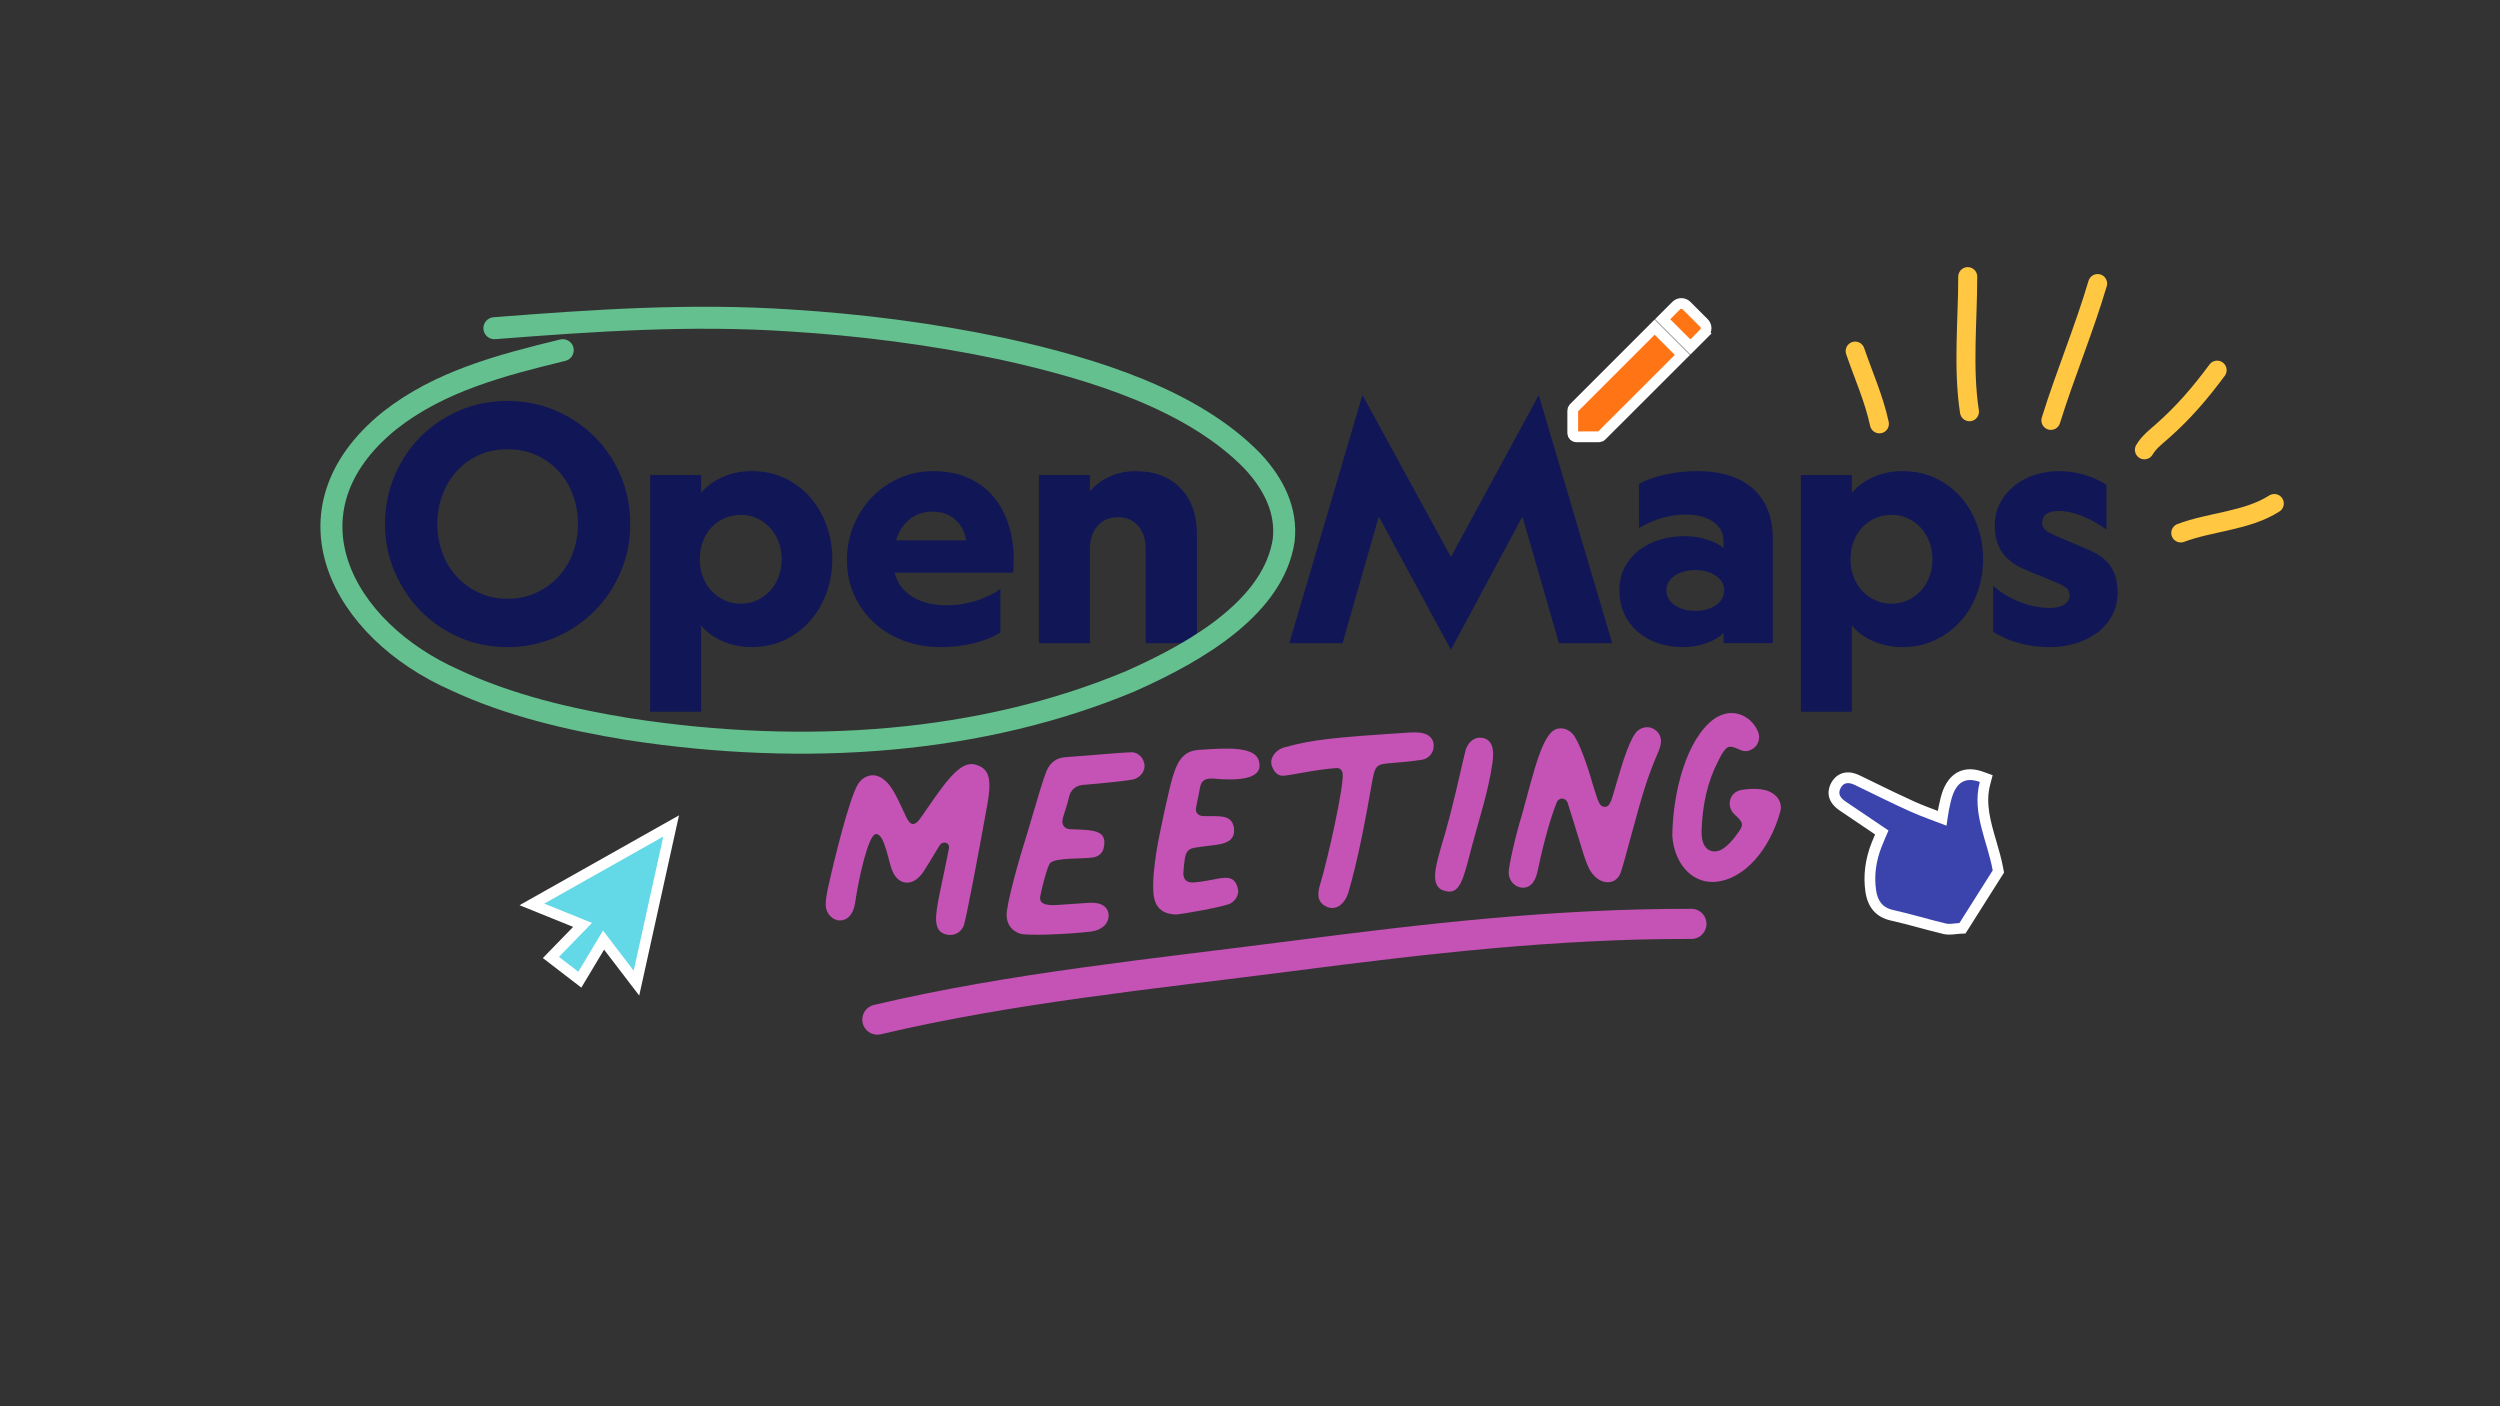 <?xml version="1.0" encoding="UTF-8"?><svg xmlns="http://www.w3.org/2000/svg" viewBox="0 0 1920 1080"><rect x="0" y="0" width="1920" height="1080" fill="#333333" stroke="none"/><defs><style>.c{fill:#3b44ad;}.d{stroke:#64c18f;stroke-width:16.89px;}.d,.e{stroke-linejoin:round;}.d,.e,.f{fill:none;stroke-linecap:round;}.e{stroke:#ffc742;stroke-width:14.59px;}.g{fill:#ff7415;stroke:#fff;stroke-width:8.26px;}.h{fill:#63d8e6;}.f{stroke:#c552b5;stroke-width:23.13px;}.i{fill:#fff;}.j{fill:#101656;}.k{fill:#c552b5;}</style></defs><g id="a"><path class="j" d="M389.74,307.93c13.2,0,25.53,2.47,36.98,7.4,11.45,4.93,21.44,11.66,29.96,20.18,8.52,8.52,15.21,18.51,20.06,29.96,4.85,11.45,7.27,23.78,7.27,36.98s-2.47,25.32-7.4,36.86c-4.93,11.53-11.66,21.56-20.18,30.09s-18.51,15.25-29.96,20.18c-11.45,4.93-23.69,7.4-36.73,7.4s-25.28-2.47-36.73-7.4c-11.45-4.93-21.4-11.7-29.84-20.31-8.44-8.61-15.13-18.64-20.06-30.09-4.93-11.45-7.4-23.69-7.4-36.73s2.42-25.32,7.27-36.86c4.85-11.53,11.49-21.56,19.93-30.09,8.44-8.52,18.38-15.25,29.84-20.18,11.45-4.93,23.78-7.4,36.98-7.4ZM335.84,402.45c0,7.69,1.29,15.04,3.89,22.06,2.59,7.02,6.27,13.12,11.03,18.3,4.76,5.18,10.44,9.32,17.05,12.41,6.6,3.09,13.92,4.64,21.94,4.64s15.38-1.54,22.06-4.64c6.68-3.09,12.41-7.23,17.17-12.41,4.76-5.18,8.44-11.28,11.03-18.3,2.59-7.02,3.89-14.37,3.89-22.06s-1.3-15.29-3.89-22.31c-2.59-7.02-6.27-13.12-11.03-18.3-4.76-5.18-10.45-9.28-17.05-12.29-6.6-3.01-14-4.51-22.19-4.51s-15.38,1.5-22.06,4.51c-6.69,3.01-12.37,7.15-17.05,12.41-4.68,5.27-8.32,11.37-10.91,18.3-2.59,6.94-3.89,14.33-3.89,22.19Z"/><path class="j" d="M499.31,364.84h39.11v13.79c4.01-5.01,9.48-9.07,16.42-12.16,6.93-3.09,14.42-4.64,22.44-4.64,9.53,0,18.09,1.84,25.7,5.52,7.6,3.68,14.08,8.61,19.43,14.79,5.35,6.19,9.48,13.37,12.41,21.56,2.92,8.19,4.39,16.8,4.39,25.82s-1.47,17.39-4.39,25.57c-2.93,8.19-7.11,15.38-12.54,21.56-5.43,6.19-11.95,11.12-19.56,14.79-7.61,3.67-16.09,5.52-25.45,5.52-8.02,0-15.54-1.55-22.56-4.64-7.02-3.09-12.45-7.15-16.3-12.16v66.44h-39.11v-181.77ZM569.01,463.63c4.51,0,8.65-.88,12.41-2.63s7.06-4.14,9.9-7.15c2.84-3.01,5.05-6.6,6.64-10.78,1.59-4.18,2.38-8.69,2.38-13.54s-.8-9.36-2.38-13.54c-1.59-4.18-3.8-7.77-6.64-10.78-2.84-3.01-6.14-5.39-9.9-7.15-3.76-1.76-7.9-2.63-12.41-2.63s-8.69.84-12.54,2.51c-3.85,1.67-7.19,4.01-10.03,7.02-2.84,3.01-5.06,6.6-6.64,10.78-1.59,4.18-2.38,8.78-2.38,13.79s.79,9.36,2.38,13.54c1.59,4.18,3.8,7.77,6.64,10.78,2.84,3.01,6.18,5.39,10.03,7.15,3.84,1.75,8.02,2.63,12.54,2.63Z"/><path class="j" d="M716.68,361.84c10.53,0,19.81,1.88,27.83,5.64s14.67,9.03,19.93,15.8,9.11,14.96,11.53,24.57c2.42,9.61,3.13,20.27,2.13,31.97h-91.01c2.01,8.02,6.56,14.21,13.66,18.55,7.1,4.35,16,6.52,26.7,6.52,7.19,0,14.46-1.13,21.81-3.38,7.35-2.26,13.7-5.3,19.05-9.15v33.35c-5.85,3.68-12.79,6.48-20.81,8.4-8.02,1.92-16.38,2.88-25.07,2.88-9.86,0-19.14-1.59-27.83-4.76-8.69-3.17-16.3-7.69-22.82-13.54-6.52-5.85-11.7-12.91-15.54-21.19-3.85-8.27-5.77-17.51-5.77-27.71,0-9.19,1.71-17.93,5.14-26.2,3.42-8.27,8.11-15.5,14.04-21.69,5.93-6.18,12.91-11.07,20.94-14.67,8.02-3.59,16.71-5.39,26.08-5.39ZM688.1,414.99h53.91c-.84-6.35-3.6-11.62-8.27-15.8-4.68-4.18-10.53-6.27-17.55-6.27s-12.5,1.92-17.43,5.77c-4.93,3.85-8.49,9.28-10.66,16.3Z"/><path class="j" d="M797.91,493.97v-129.12h39.11v12.79c3.84-4.85,8.86-8.69,15.04-11.53,6.18-2.84,12.87-4.26,20.06-4.26,14.54,0,26.03,4.35,34.47,13.04,8.44,8.69,12.66,20.56,12.66,35.6v83.49h-39.36v-72.71c0-7.18-1.92-12.99-5.77-17.43-3.85-4.43-9.03-6.64-15.54-6.64s-11.75,2.26-15.67,6.77c-3.93,4.51-5.89,10.28-5.89,17.3v72.71h-39.11Z"/><path class="j" d="M1046.37,303.42l67.95,124.36,67.44-124.36,56.41,190.55h-40.87l-28.08-97.28-54.91,102.3-55.41-102.3-27.83,97.28h-40.87l56.16-190.55Z"/><path class="j" d="M1243.69,453.35c0-6.85,1.42-12.87,4.26-18.05,2.84-5.18,6.6-9.53,11.28-13.04,4.68-3.51,10.03-6.14,16.05-7.9,6.02-1.75,12.12-2.63,18.3-2.63,5.85,0,11.62.88,17.3,2.63,5.68,1.76,9.94,3.97,12.79,6.64v-5.52c0-6.18-2.63-11.11-7.9-14.79-5.26-3.67-12.41-5.52-21.44-5.52-11.53,0-23.4,3.43-35.6,10.28v-33.85c5.52-3.01,12.29-5.39,20.31-7.15,8.02-1.75,16.05-2.63,24.07-2.63,18.72,0,33.13,4.51,43.25,13.54,10.11,9.03,15.17,21.9,15.17,38.61v79.98h-37.86v-8.02c-2.84,3.18-7.15,5.81-12.91,7.9-5.77,2.09-11.91,3.13-18.43,3.13-7.02,0-13.5-1.05-19.43-3.13-5.94-2.09-11.08-5.05-15.42-8.9-4.35-3.84-7.73-8.44-10.15-13.79-2.42-5.35-3.63-11.28-3.63-17.8ZM1302.11,469.15c6.18,0,11.41-1.46,15.67-4.39,4.26-2.92,6.39-6.73,6.39-11.41s-2.13-8.23-6.39-11.16c-4.26-2.92-9.49-4.39-15.67-4.39s-11.66,1.47-15.92,4.39c-4.26,2.93-6.39,6.64-6.39,11.16s2.13,8.49,6.39,11.41c4.26,2.93,9.57,4.39,15.92,4.39Z"/><path class="j" d="M1383.09,364.84h39.11v13.79c4.01-5.01,9.48-9.07,16.42-12.16,6.93-3.09,14.42-4.64,22.44-4.64,9.53,0,18.09,1.84,25.7,5.52,7.6,3.68,14.08,8.61,19.43,14.79,5.35,6.19,9.48,13.37,12.41,21.56,2.92,8.19,4.39,16.8,4.39,25.82s-1.46,17.39-4.39,25.57c-2.93,8.19-7.11,15.38-12.54,21.56-5.43,6.19-11.95,11.12-19.56,14.79-7.61,3.67-16.09,5.52-25.45,5.52-8.02,0-15.54-1.55-22.57-4.64-7.02-3.09-12.45-7.15-16.3-12.16v66.44h-39.11v-181.77ZM1452.79,463.63c4.51,0,8.65-.88,12.41-2.63s7.06-4.14,9.9-7.15c2.84-3.01,5.05-6.6,6.64-10.78,1.59-4.18,2.38-8.69,2.38-13.54s-.8-9.36-2.38-13.54c-1.59-4.18-3.8-7.77-6.64-10.78-2.84-3.01-6.14-5.39-9.9-7.15-3.76-1.76-7.9-2.63-12.41-2.63s-8.69.84-12.54,2.51c-3.85,1.67-7.19,4.01-10.03,7.02-2.84,3.01-5.06,6.6-6.64,10.78-1.59,4.18-2.38,8.78-2.38,13.79s.79,9.36,2.38,13.54c1.59,4.18,3.8,7.77,6.64,10.78,2.84,3.01,6.18,5.39,10.03,7.15,3.84,1.75,8.02,2.63,12.54,2.63Z"/><path class="j" d="M1574.39,466.89c4.51,0,8.15-.83,10.91-2.51,2.76-1.67,4.14-4.01,4.14-7.02,0-2.17-.59-3.89-1.75-5.14-1.17-1.25-3.6-2.71-7.27-4.39l-24.32-10.03c-8.52-3.51-14.67-8.02-18.43-13.54-3.76-5.52-5.64-12.37-5.64-20.56,0-6.68,1.42-12.62,4.26-17.8,2.84-5.18,6.56-9.57,11.16-13.16,4.59-3.59,9.82-6.31,15.67-8.15,5.85-1.84,11.87-2.76,18.05-2.76,6.52,0,12.95.92,19.31,2.76,6.35,1.84,12.12,4.43,17.3,7.77v34.35c-6.35-4.51-12.66-8.02-18.93-10.53-6.27-2.51-12.08-3.76-17.42-3.76-8.69,0-13.04,3.01-13.04,9.03,0,2.17.75,3.97,2.26,5.39,1.5,1.42,4.6,3.13,9.28,5.14l22.31,9.53c8.52,3.35,14.67,7.69,18.43,13.04,3.76,5.35,5.64,12.12,5.64,20.31,0,7.02-1.5,13.16-4.51,18.43s-6.98,9.65-11.91,13.16c-4.93,3.51-10.49,6.14-16.67,7.9-6.19,1.76-12.45,2.63-18.8,2.63-8.19,0-16.05-1-23.57-3.01s-14.21-4.93-20.06-8.78v-35.35c5.68,5.18,12.45,9.32,20.31,12.41,7.85,3.1,15.63,4.64,23.32,4.64Z"/><path class="e" d="M1424.76,269.64c6.28,18.32,14.58,36.85,18.62,55.87"/><path class="e" d="M1511.22,212.45c0,33.71-3.84,70.36,1.33,103.75"/><path class="e" d="M1610.98,217.77c-10.53,35.59-24.93,69.72-35.91,105.08"/><path class="e" d="M1702.76,284.28c-12.92,17.41-25.63,32.35-41.91,46.71-5.12,4.52-10.58,8.65-13.96,14.47"/><path class="e" d="M1746.66,386.7c-20.99,13.4-48.81,13.94-71.83,22.61"/><path class="k" d="M718.92,706.96c-.41-10.31,4.73-28.29,9.84-55.4.9-4.62-4.68-6.06-7.15-2.24-2.75,4.14-12.23,20.91-14.8,23.22-7.04,8.09-16.84,6.94-21.19-3.09-3.16-6.16-5.99-29.37-12.95-28.89-5.75.4-13.16,33.74-15.83,52.17-1.43,10.13-6.56,15.04-13.62,14.02-5.25-1.16-9.26-6.35-9.05-12.14.03-3.96.71-7.34,1.36-11.04,5.08-23.15,16.69-70.46,23.52-81.57,5.24-7.66,13.98-8.87,20.81-2.36,6.13,5.05,10.55,16.29,16.23,28.05,3.21,6.77,6.55,6.84,10.97.45l11.33-16.29c15.77-22.37,23.91-27.8,33-23.87,8.74,3.34,10.26,12.06,6.7,30.84-7.02,39.09-16.14,87.14-17.93,92.13-2.37,5.33-7.06,7.79-12.59,6.95-5.85-1.11-8.22-4.6-8.66-10.95Z"/><path class="k" d="M773.09,703.51c-.57-8.17,9.94-45.07,15.68-63.1,9.12-30.72,12.29-41.89,15.16-48.77,2.91-6.28,7.54-9.64,14.19-10.1,8.77-.61,46.24-3.81,50.8-3.83,5.16-.05,9.73,4.49,10.13,10.24.03,4.86-3.32,9.05-8.38,10.61-2.68.79-28.33,3.49-36.8,4.07-7.58.22-11.91,3.56-13.22,10.95-.7,3.09-3.7,12.42-4.44,14.9-1.18,4.95,1.19,8.43,6.36,8.37,17.07.64,27.7.51,25.25,13.45-.59,4.6-4.03,7.58-8.25,8.17-7.5,1.43-28.88-.12-33.13,4.43-1.97,2.26-6.3,18.67-7.4,24.83-1.9,7.73,6.92,7.73,14.18,7.22l22.99-1.59c9.38-.65,14.79,2.93,15.23,9.28.16,6.68-4.97,11.59-13.4,12.78-16.58,2.06-49.01,3.4-54.6,1.66-6.54-2.28-9.9-6.91-10.36-13.57Z"/><path class="k" d="M885.83,685.66c-.71-10.29.71-20.42,2.14-30.55,1.86-12.59,10.39-51.79,12.91-59.26,4.46-14.59,10.17-19.85,22.01-20.07,20.27-1.41,42.37-2.64,44.14,9.7,3.08,13.77-18.48,14.05-35.31,12.48-5.79-.21-9.05.93-10.15,7.09-.85,5.23-2.05,9.87-2.93,14.79-.96,3.71,1.07,6.61,5.34,6.92,13.09.31,21.78-1.51,23.73,8.99,1.59,14.18-13.42,12.48-28.44,15.04-6.03.72-8.04,2.38-9.18,7.93-.66,3.69-.97,7.97-1.3,11.94.03,4.86,2.64,7.42,8.09,7.04,19.06-1.32,30.05-9.38,33.74,4.35,1.2,4.17-.9,8.88-5.27,11.61-4.67,2.76-37.72,8.39-41.65,8.67-11.26-.13-17.1-5.5-17.88-16.69Z"/><path class="k" d="M1013.94,678.9c6.18-20.49,17.96-74.2,17.26-84.18-.19-2.72-1.57-5.06-4.89-4.83-16.33,1.13-33.37,5.35-40.63,5.86-3.63.25-6.82-1.96-8.69-7-2.54-5.9,2.43-13.24,10.21-14.99,20.88-5.7,36.57-7.4,95.58-11.19,11.8-.82,17.8,2.41,18.3,9.67.36,5.14-3.24,10.26-8.95,11.26-7.22,1.11-17.18,2.1-23.23,2.52-11.8.82-12.64,1.79-14.89,13.19-5.2,30.15-11.69,63.73-18.61,86.71-3.02,9.02-9.71,13.44-16.29,10.55-6.58-2.89-8.17-8.25-5.17-17.58Z"/><path class="k" d="M1125.89,575.08c2.32-5.94,7.26-9.32,12.18-8.44,7.37,1.01,9.94,7.52,8.06,19.81-3.09,21.19-9.63,40.79-15.18,61.54-6.53,24.16-8.81,39.52-20.58,36.38-13.24-2.43-7.46-19.85-3.58-34.1,8.72-27.66,17.12-68.67,19.1-75.19Z"/><path class="k" d="M1158.66,670.68c-.29-4.24,5.03-28.31,10.25-45.09,9.01-32.24,15.84-65.24,28.24-66.1,3.91-.58,7.67.99,10.62,4.13,4.59,4.85,11.79,25.32,15.46,38.75l3.5,11c1.83,4.43,2.88,6.49,6.21,6.26,3.93-.27,5.03-6.43,8.72-18.84,4.9-17.06,10.4-34.16,15.81-39.4,2.01-1.66,4.07-2.71,7.09-2.92,4.54-.32,10.88,3.5,11.06,10.48.15,2.12-.59,4.6-1.61,7.41-9.94,23.18-12.56,33.7-22.03,68.1-1.94,7.13-4.09,15.48-7.07,25.11-1.5,4.66-4.94,7.64-9.18,7.93s-8.62-1.53-12.26-5.84c-5.97-7.19-7.25-16.82-19.65-55.48-1.79-3.83-6.65-3.79-8.21-.04-6.23,15.33-11.64,38.2-14.84,53.31-1.83,8.64-6.38,13.21-12.84,12.14-4.92-.87-8.87-5.16-9.27-10.91Z"/><path class="k" d="M1284.32,641.9c.39-33.77,10.96-74.32,32.07-89.77,3.48-2.37,7.33-3.85,10.94-4.41,8.75-.91,17.58,3.64,22.16,12.75,2.43,4.39,1.86,9.29-1.24,12.85-3.7,3.6-7.59,4.48-11.67,2.63-6.58-2.89-9.09-3.93-12.42.56-1.95,2.57-3.55,5.72-4.88,8.55-7.77,15.13-11.73,32.43-12.47,52.54-.5,10.37,3.6,16.77,10.86,16.27,5.14-.36,10.86-5.62,16.4-13.3,5.29-7.05,5.18-8.57-1.63-14.78-7.12-6.19-4.59-17.92,5.66-19.24,7.22-1.11,13.31-.92,18.58.53,8.4,2.76,12.51,9.47,10.55,16.29-7.77,28.2-27.07,52.34-50.67,53.97-18.8.7-30.88-15.79-32.25-35.46Z"/><path class="f" d="M673.81,783.06c103.44-24.43,211.91-35.07,317.48-48.72,103.78-13.42,202.85-25.03,307.72-24.8"/><path class="d" d="M432.18,268.94c-47.3,11.56-94.82,23.83-133.28,54.3-85.02,68.99-36.6,160.69,50.78,199.13,40.77,19.13,87.62,30.27,132.75,37.56,137.76,21.24,272.12,10.66,385.28-36.56,54.32-23.98,110.56-58.44,118.16-108.4,2.62-22.99-7.75-43.35-23.62-60.49-45.76-47.38-122.47-71.29-192.5-86.62-54.6-11.56-109.18-18.43-163.23-21.77-76.31-5.06-151.4.07-226.82,5.97"/></g><g id="b"><polygon class="h" points="463.52 722 445.3 752.4 423.11 735.32 447.43 710.32 408.49 694.59 515.44 634.32 488.8 755.06 463.52 722"/><path class="i" d="M509.42,642.46l-22.74,103.04-23.58-30.84-18.96,31.64-14.85-11.42,25.37-26.08-36.68-14.82,91.43-51.52M521.47,626.19l-16.1,9.07-91.43,51.52-14.95,8.42,15.91,6.43,25.28,10.22-16.8,17.27-6.47,6.65,7.35,5.65,14.85,11.42,7.35,5.65,4.77-7.96,12.71-21.21,16.19,21.17,10.79,14.11,3.83-17.35,22.74-103.04,3.98-18.04h0Z"/><path class="g" d="M1207.87,315.34v17.29c0,1.59,1.25,2.84,2.84,2.84h17.29c.74,0,1.48-.28,1.99-.85l62.12-62.06-21.33-21.33-62.06,62.06c-.57.57-.85,1.25-.85,2.05M1308.61,256.07c2.21-2.21,2.22-5.8,0-8.01,0,0,0,0,0,0l-13.31-13.31c-2.21-2.21-5.8-2.22-8.01,0,0,0,0,0,0,0l-10.41,10.41,21.33,21.33,10.41-10.41Z"/><path class="c" d="M1497.02,713.66c-1.34,0-2.54-.13-3.66-.4-6.08-1.45-12.18-3.1-18.09-4.69-7.28-1.96-14.8-3.99-22.23-5.64-9.44-2.1-14.77-8.2-16.3-18.65-1.71-11.69-.16-23.74,4.61-35.79,1.12-2.83,2.35-5.67,3.54-8.41.11-.25.21-.49.32-.74l-6.88-4.66c-7.84-5.31-15.41-10.43-23-15.53-4.66-3.13-9.37-8.41-5.4-15.82,2.67-4.97,6.54-6.02,9.31-6.02,2.96,0,5.81,1.21,7.69,2.12,3.49,1.69,6.97,3.39,10.46,5.09,10.13,4.95,20.62,10.07,31.04,14.78,6.07,2.74,12.29,5.06,18.87,7.53,1.42.53,2.85,1.06,4.28,1.61.39-2.78.75-5.23,1.28-7.74l.2-.98c.82-3.9,1.66-7.94,3.22-11.82,4.33-10.74,11.51-12.99,16.78-12.99,2.7,0,5.68.59,8.83,1.74l3.53,1.29-.95,3.63c-4.06,15.45.18,29.93,4.67,45.27,1.98,6.76,4.03,13.75,5.32,20.86l.29,1.59-27.57,43.6-2.15.1c-1.13.05-2.29.18-3.41.31-1.5.17-3.05.34-4.59.34h0Z"/><path class="i" d="M1513.06,599.05c2.23,0,4.7.5,7.42,1.49-6.24,23.78,5.78,45.18,9.93,67.92-8.42,13.31-16.77,26.52-25.56,40.42-2.81.13-5.41.65-7.81.65-.93,0-1.83-.08-2.7-.29-13.51-3.23-26.82-7.33-40.38-10.35-8.63-1.92-11.99-7.52-13.12-15.22-1.7-11.59.07-22.83,4.36-33.68,1.61-4.06,3.4-8.04,5.16-12.18-11.42-7.72-22.05-14.93-32.72-22.1-3.82-2.57-6.6-5.7-4.06-10.44,1.52-2.82,3.48-3.84,5.67-3.84,1.85,0,3.86.73,5.89,1.71,13.84,6.7,27.59,13.59,41.59,19.92,9.02,4.07,18.43,7.27,28.2,11.07.75-4.92,1.17-8.79,1.96-12.59.86-4.08,1.67-8.26,3.22-12.1,2.8-6.95,7.06-10.41,12.95-10.41M1513.06,590.8s0,0,0,0c-12.47,0-18.26,9.76-20.61,15.58-1.7,4.22-2.58,8.44-3.44,12.52l-.2.96c-.21.98-.39,1.95-.55,2.93-6.34-2.37-12.34-4.62-18.13-7.24-10.36-4.68-20.8-9.78-30.9-14.71-3.5-1.71-6.99-3.42-10.49-5.11-2.25-1.09-5.68-2.54-9.49-2.54-5.51,0-10.11,2.91-12.95,8.19-1.98,3.68-5.29,13.13,6.73,21.2,7.59,5.1,15.09,10.18,23.03,15.55,1.33.9,2.66,1.8,4,2.71-.87,2.01-1.73,4.06-2.55,6.13-5.04,12.74-6.68,25.49-4.86,37.91,1.78,12.17,8.34,19.6,19.49,22.08,7.34,1.63,14.82,3.65,22.05,5.6,5.93,1.6,12.07,3.25,18.2,4.72,1.44.34,2.95.51,4.62.51,1.78,0,3.44-.19,5.05-.37,1.1-.12,2.15-.24,3.15-.29l4.29-.2,2.3-3.63,21.87-34.58,3.7-5.85,1.72-2.72-.58-3.17c-1.34-7.33-3.41-14.42-5.42-21.28-4.32-14.77-8.41-28.71-4.64-43.06l1.91-7.27-7.06-2.58c-3.61-1.32-7.06-1.99-10.25-1.99h0Z"/></g></svg>